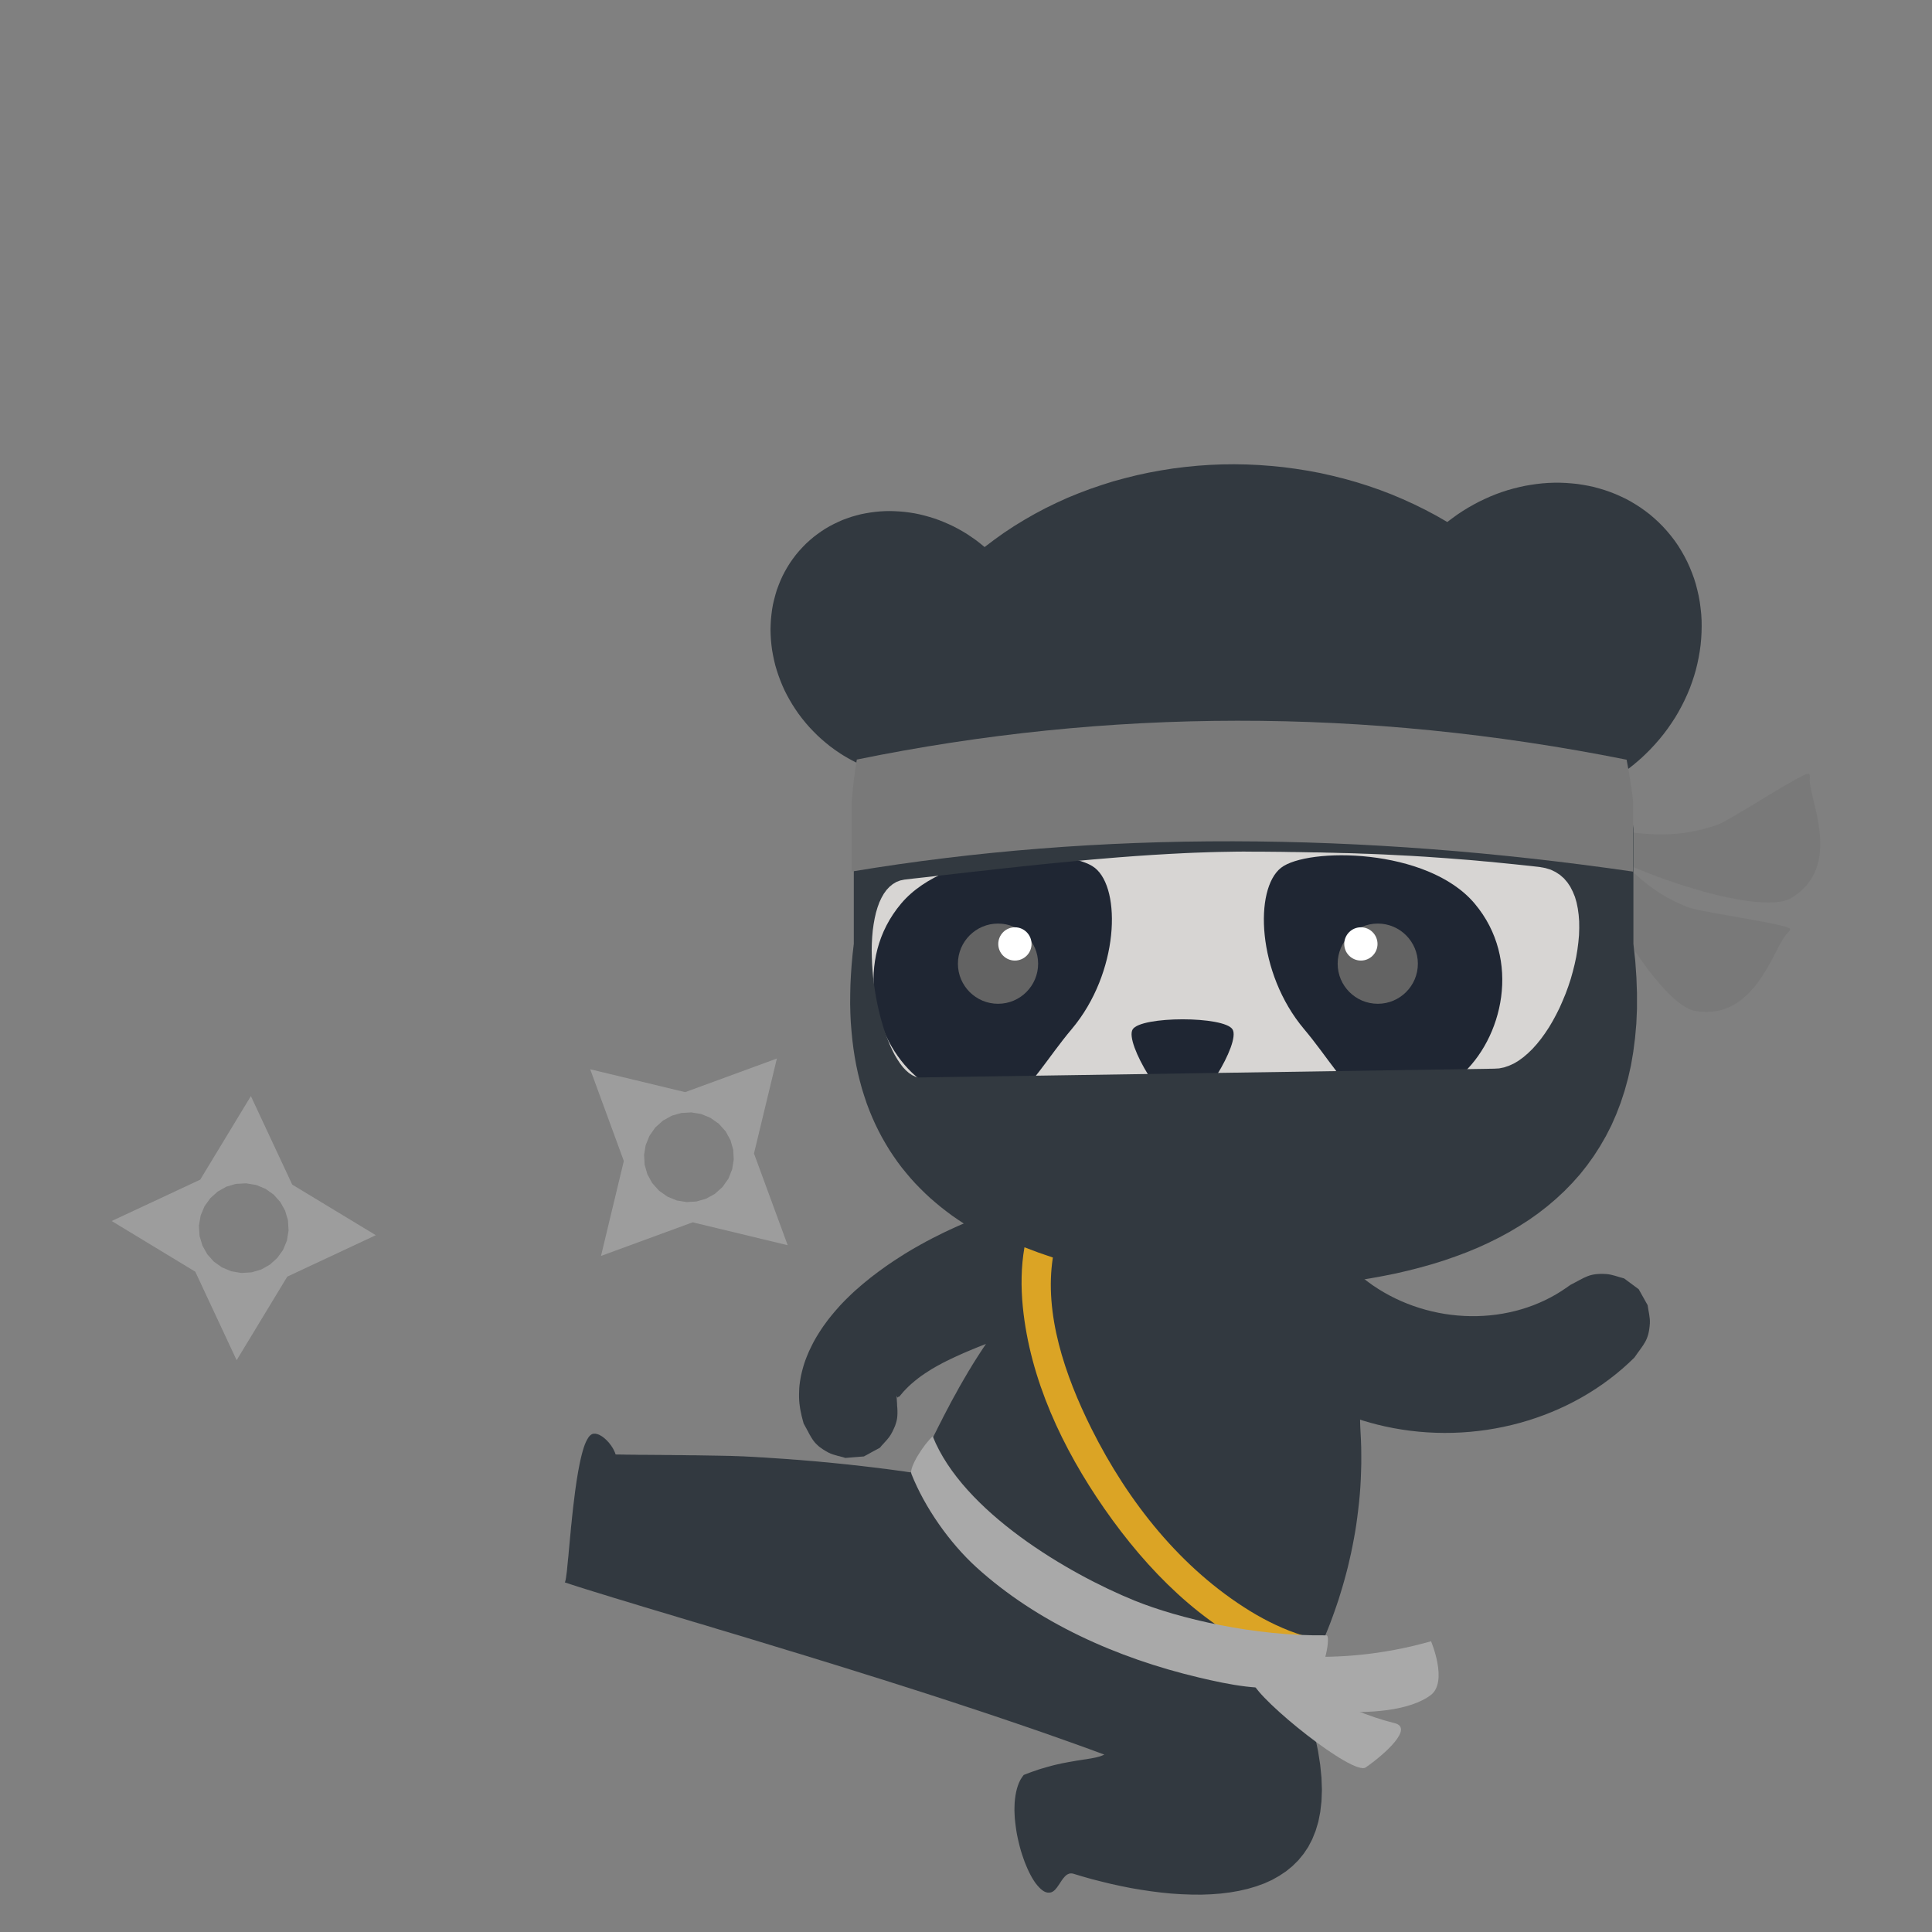 <?xml version="1.0" encoding="UTF-8" standalone="no"?>
<!DOCTYPE svg PUBLIC "-//W3C//DTD SVG 1.1//EN" "http://www.w3.org/Graphics/SVG/1.1/DTD/svg11.dtd">
<svg version="1.1" xmlns="http://www.w3.org/2000/svg" xmlns:xlink="http://www.w3.org/1999/xlink" preserveAspectRatio="xMidYMid meet" viewBox="0 0 270 270" width="270" height="270"><rect x="0" y="0" width="270" height="270" fill="#808080" stroke="none"/><defs><path d="M220.5 115.13C227.32 116.2 233 117.77 240.03 115.25C241.88 114.59 251.96 107.93 252.77 108.12C252.98 108.16 252.93 108.76 252.92 108.91C252.74 111.57 257.69 121.02 250.37 125.48C244.81 128.87 216.84 118.13 216.66 113.2" id="aKhNA4SJI"></path><path d="M220.5 115.13C227.32 116.2 233 117.77 240.03 115.25C241.88 114.59 251.96 107.93 252.77 108.12C252.98 108.16 252.93 108.76 252.92 108.91C252.74 111.57 257.69 121.02 250.37 125.48C244.81 128.87 216.84 118.13 216.66 113.2" id="b7hBgl04Q9"></path><path d="M221.24 113.83C225.66 119.12 228.9 124.04 235.85 126.77C237.68 127.49 249.65 129.11 250.14 129.79C250.27 129.96 249.83 130.38 249.73 130.48C247.85 132.37 245.35 142.75 236.9 141.28C230.49 140.17 216.5 113.67 219.61 109.84" id="b2ouLJrZvS"></path><path d="M221.24 113.83C225.66 119.12 228.9 124.04 235.85 126.77C237.68 127.49 249.65 129.11 250.14 129.79C250.27 129.96 249.83 130.38 249.73 130.48C247.85 132.37 245.35 142.75 236.9 141.28C230.49 140.17 216.5 113.67 219.61 109.84" id="c1Nc053nH6"></path><path d="M133.41 157.42C120.57 154.36 116.89 112.03 123.83 111.26C154.5 107.86 187.31 107.6 219.74 111.26C231.28 112.57 226.26 153.41 216.82 154.24C216.82 154.24 190.78 173.26 173.9 172.72C154.38 172.09 133.41 157.42 133.41 157.42" id="hcGtGnWn4"></path><path d="M133.41 157.42C120.57 154.36 116.89 112.03 123.83 111.26C154.5 107.86 187.31 107.6 219.74 111.26C231.28 112.57 226.26 153.41 216.82 154.24C216.82 154.24 190.78 173.26 173.9 172.72C154.38 172.09 133.41 157.42 133.41 157.42" id="b5bXvy6Op"></path><path d="M179.02 121.28C175.27 124.23 175.63 135.96 182.24 143.81C188.86 151.65 191.78 161 204.02 150.41C210.04 145.2 212.69 134.11 206.08 126.27C199.46 118.42 182.67 118.41 179.02 121.28" id="b2Q8J9VCGp"></path><path d="M179.02 121.28C175.27 124.23 175.63 135.96 182.24 143.81C188.86 151.65 191.78 161 204.02 150.41C210.04 145.2 212.69 134.11 206.08 126.27C199.46 118.42 182.67 118.41 179.02 121.28" id="a1eEGVIjQ1"></path><path d="M153 121.28C156.75 124.23 156.39 135.96 149.78 143.81C143.16 151.65 140.25 161 128 150.41C121.99 145.2 119.33 134.11 125.94 126.27C132.56 118.42 149.35 118.41 153 121.28" id="agL7bQ80r"></path><path d="M153 121.28C156.75 124.23 156.39 135.96 149.78 143.81C143.16 151.65 140.25 161 128 150.41C121.99 145.2 119.33 134.11 125.94 126.27C132.56 118.42 149.35 118.41 153 121.28" id="bFENEaoR9"></path><path d="M165.27 155.15C167.6 155.15 173.42 145.75 172.25 143.86C171.09 141.98 159.45 141.98 158.29 143.86C157.13 145.75 162.94 155.15 165.27 155.15" id="dHe9O1oB9"></path><path d="M165.27 155.15C167.6 155.15 173.42 145.75 172.25 143.86C171.09 141.98 159.45 141.98 158.29 143.86C157.13 145.75 162.94 155.15 165.27 155.15" id="d1YVhJFGm4"></path><path d="M192.55 129.07C189.45 129.07 186.94 131.59 186.94 134.68C186.94 137.77 189.45 140.28 192.55 140.28C195.64 140.28 198.15 137.77 198.15 134.68C198.15 131.59 195.64 129.07 192.55 129.07" id="b2jOBamUWK"></path><path d="M192.55 129.07C189.45 129.07 186.94 131.59 186.94 134.68C186.94 137.77 189.45 140.28 192.55 140.28C195.64 140.28 198.15 137.77 198.15 134.68C198.15 131.59 195.64 129.07 192.55 129.07" id="b3O5Kefn1t"></path><path d="M139.48 129.07C142.57 129.07 145.08 131.59 145.08 134.68C145.08 137.77 142.57 140.28 139.48 140.28C136.38 140.28 133.87 137.77 133.87 134.68C133.87 131.59 136.38 129.07 139.48 129.07" id="ehSgyFobH"></path><path d="M139.48 129.07C142.57 129.07 145.08 131.59 145.08 134.68C145.08 137.77 142.57 140.28 139.48 140.28C136.38 140.28 133.87 137.77 133.87 134.68C133.87 131.59 136.38 129.07 139.48 129.07" id="a3QnGqESY3"></path><path d="M190.19 129.59C188.9 129.59 187.86 130.64 187.86 131.92C187.86 133.2 188.9 134.24 190.19 134.24C191.47 134.24 192.51 133.2 192.51 131.92C192.51 130.64 191.47 129.59 190.19 129.59" id="b2C6XaIaPv"></path><path d="M190.19 129.59C188.9 129.59 187.86 130.64 187.86 131.92C187.86 133.2 188.9 134.24 190.19 134.24C191.47 134.24 192.51 133.2 192.51 131.92C192.51 130.64 191.47 129.59 190.19 129.59" id="c1bqJ0m62p"></path><path d="M141.83 129.59C143.12 129.59 144.16 130.64 144.16 131.92C144.16 133.2 143.12 134.24 141.83 134.24C140.55 134.24 139.51 133.2 139.51 131.92C139.51 130.64 140.55 129.59 141.83 129.59" id="b55iTOkVf"></path><path d="M141.83 129.59C143.12 129.59 144.16 130.64 144.16 131.92C144.16 133.2 143.12 134.24 141.83 134.24C140.55 134.24 139.51 133.2 139.51 131.92C139.51 130.64 140.55 129.59 141.83 129.59" id="a21SPvXjeM"></path><path d="M175.95 64.99L177.67 65.12L179.39 65.29L181.1 65.52L182.81 65.79L184.51 66.11L186.2 66.49L187.88 66.91L189.55 67.38L191.2 67.9L192.84 68.47L194.46 69.09L196.07 69.77L197.65 70.49L199.21 71.26L200.75 72.08L202.26 72.95L202.98 72.41L203.7 71.89L204.44 71.4L205.19 70.94L205.95 70.51L206.72 70.1L207.5 69.73L208.28 69.38L209.07 69.06L209.87 68.77L210.67 68.51L211.48 68.28L212.29 68.08L213.11 67.9L213.92 67.76L214.74 67.64L215.55 67.55L216.37 67.49L217.18 67.46L217.99 67.46L218.8 67.49L219.6 67.55L220.4 67.63L221.19 67.75L221.97 67.89L222.75 68.06L223.52 68.27L224.28 68.5L225.03 68.76L225.77 69.05L226.49 69.37L227.21 69.71L227.91 70.09L228.59 70.5L229.26 70.93L229.92 71.4L230.56 71.89L231.18 72.42L231.78 72.97L232.36 73.55L232.95 74.2L233.51 74.87L234.04 75.56L234.53 76.27L234.98 77L235.4 77.74L235.79 78.5L236.14 79.27L236.46 80.06L236.75 80.85L237 81.66L237.21 82.48L237.4 83.31L237.55 84.15L237.66 84.99L237.75 85.85L237.8 86.7L237.81 87.56L237.79 88.43L237.74 89.29L237.66 90.16L237.54 91.02L237.39 91.89L237.21 92.75L237 93.61L236.75 94.47L236.47 95.32L236.16 96.17L235.81 97.01L235.43 97.84L235.02 98.66L234.58 99.47L234.11 100.27L233.6 101.05L233.06 101.83L232.49 102.59L231.89 103.33L231.25 104.06L230.59 104.77L229.89 105.46L229.82 105.53L229.75 105.59L229.68 105.66L229.61 105.72L229.54 105.79L229.47 105.86L229.4 105.92L229.33 105.99L229.25 106.05L229.18 106.11L229.11 106.18L229.04 106.24L228.97 106.3L228.89 106.37L228.82 106.43L228.68 106.55L228.6 106.61L228.53 106.67L228.46 106.74L228.38 106.8L228.24 106.92L228.16 106.98L228.09 107.03L228.02 107.09L227.94 107.15L227.87 107.21L227.79 107.27L227.72 107.33L227.64 107.38L227.57 107.44L227.49 107.5L227.42 107.55L227.34 107.61L227.27 107.67L227.19 107.72L227.12 107.78L227.04 107.83L226.96 107.89L227.01 108.08L227.05 108.27L227.13 108.65L227.17 108.84L227.21 109.03L227.25 109.23L227.29 109.42L227.33 109.61L227.37 109.81L227.41 110L227.44 110.2L227.48 110.39L227.52 110.59L227.55 110.79L227.59 110.98L227.62 111.18L227.66 111.38L227.69 111.58L227.72 111.78L227.75 111.97L227.79 112.17L227.85 112.57L227.88 112.78L228 113.58L228.02 113.79L228.05 113.99L228.08 114.19L228.1 114.4L228.13 114.6L228.15 114.81L228.18 115.01L228.2 115.22L228.22 115.42L228.25 115.63L228.27 115.84L228.27 131.9L228.53 134.28L228.69 136.58L228.77 138.81L228.77 140.97L228.68 143.05L228.5 145.07L228.25 147.01L227.93 148.89L227.52 150.7L227.04 152.44L226.49 154.12L225.87 155.73L225.19 157.28L224.43 158.77L223.61 160.19L222.73 161.56L221.79 162.87L220.8 164.12L219.74 165.31L218.63 166.45L217.47 167.53L216.26 168.56L215 169.54L213.69 170.47L212.33 171.34L210.94 172.17L209.5 172.95L208.03 173.68L206.52 174.37L204.97 175.01L203.39 175.6L201.78 176.16L200.14 176.67L198.47 177.14L196.78 177.57L195.06 177.97L193.32 178.32L191.56 178.64L189.79 178.93L188 179.18L188.27 179.79L188.53 180.38L188.77 180.97L188.98 181.54L189.18 182.1L189.36 182.65L189.52 183.19L189.66 183.73L189.78 184.25L189.89 184.77L189.99 185.28L190.07 185.78L190.14 186.28L190.2 186.77L190.28 187.75L190.31 188.23L190.32 188.71L190.33 189.19L190.33 190.14L190.32 190.62L190.3 191.1L190.28 191.58L190.26 192.06L190.24 192.55L190.21 193.04L190.19 193.53L190.16 194.03L190.14 194.53L190.12 195.04L190.1 195.56L190.08 196.09L190.07 196.62L190.06 197.16L190.06 197.71L190.08 198.85L190.1 199.43L190.13 200.03L190.19 201.17L190.23 202.31L190.24 203.43L190.24 204.55L190.21 205.65L190.17 206.74L190.11 207.83L190.03 208.9L189.93 209.96L189.81 211.01L189.68 212.05L189.54 213.08L189.38 214.09L189.2 215.09L189.01 216.08L188.81 217.06L188.59 218.02L188.37 218.97L188.13 219.9L187.88 220.82L187.62 221.73L187.35 222.62L187.08 223.5L186.79 224.36L186.5 225.2L186.2 226.03L185.9 226.84L185.59 227.63L185.27 228.41L184.95 229.17L184.63 229.92L184.3 230.64L183.97 231.35L183.64 232.04L183.3 232.7L182.97 233.35L182.64 233.99L182.3 234.6L181.97 235.19L181.64 235.76L182.49 238.19L183.2 240.49L183.77 242.66L184.2 244.71L184.5 246.64L184.68 248.45L184.74 250.15L184.68 251.73L184.51 253.21L184.24 254.59L183.86 255.86L183.39 257.03L182.83 258.11L182.17 259.09L181.44 259.98L180.62 260.79L179.74 261.51L178.78 262.15L177.77 262.72L176.69 263.21L175.56 263.62L174.37 263.97L173.15 264.25L171.88 264.47L170.58 264.63L169.25 264.73L167.89 264.78L166.51 264.77L165.11 264.72L163.71 264.63L162.29 264.49L160.87 264.31L159.46 264.1L158.05 263.86L156.65 263.58L155.27 263.28L153.92 262.95L152.58 262.61L151.28 262.24L150.01 261.86L149.9 261.83L149.8 261.82L149.69 261.81L149.6 261.82L149.5 261.83L149.41 261.85L149.32 261.89L149.14 261.97L149.06 262.03L148.98 262.09L148.9 262.16L148.82 262.24L148.75 262.32L148.68 262.4L148.6 262.49L148.53 262.58L148.46 262.68L148.39 262.77L148.33 262.87L148.26 262.97L148.19 263.08L148.12 263.18L148.06 263.28L147.92 263.48L147.85 263.58L147.78 263.68L147.72 263.77L147.64 263.86L147.57 263.95L147.5 264.03L147.43 264.11L147.27 264.25L147.19 264.31L147.11 264.36L147.02 264.4L146.94 264.44L146.85 264.47L146.62 264.5L146.38 264.49L146.14 264.43L145.9 264.32L145.66 264.16L145.43 263.97L145.19 263.73L144.95 263.46L144.71 263.16L144.48 262.82L144.25 262.45L144.03 262.05L143.81 261.62L143.6 261.17L143.4 260.7L143.2 260.21L143.02 259.7L142.84 259.18L142.67 258.64L142.52 258.09L142.38 257.53L142.25 256.97L142.13 256.4L142.03 255.82L141.95 255.25L141.88 254.68L141.82 254.11L141.79 253.55L141.77 252.99L141.78 252.45L141.8 251.92L141.85 251.4L141.92 250.9L142.01 250.42L142.12 249.96L142.26 249.52L142.42 249.11L142.61 248.72L142.83 248.37L143.07 248.05L143.51 247.88L143.93 247.72L144.35 247.57L144.76 247.43L145.16 247.29L145.55 247.17L145.94 247.06L146.31 246.95L146.68 246.85L147.04 246.75L147.39 246.66L147.74 246.58L148.08 246.51L148.41 246.43L148.73 246.37L149.35 246.25L149.65 246.2L149.94 246.15L150.22 246.1L150.5 246.05L150.76 246.01L151.02 245.97L151.28 245.93L151.52 245.89L151.76 245.86L151.99 245.82L152.22 245.78L152.43 245.75L152.64 245.71L153.04 245.63L153.22 245.59L153.4 245.54L153.58 245.5L153.74 245.45L153.9 245.39L154.05 245.33L154.2 245.27L154.33 245.21L152.22 244.43L150.08 243.66L147.91 242.89L145.73 242.12L143.52 241.36L141.3 240.6L139.08 239.85L136.84 239.1L134.59 238.36L132.35 237.62L130.1 236.89L127.86 236.17L123.4 234.75L121.19 234.06L118.99 233.37L116.81 232.69L114.66 232.03L112.53 231.37L110.42 230.73L108.35 230.1L106.32 229.48L104.31 228.87L102.35 228.28L100.44 227.71L98.57 227.14L96.74 226.6L94.98 226.07L93.26 225.55L91.61 225.06L90.01 224.58L88.48 224.11L87.02 223.67L85.63 223.25L84.31 222.84L83.07 222.46L81.91 222.1L80.83 221.76L79.84 221.44L78.93 221.14L78.97 221.07L79.01 220.93L79.06 220.74L79.1 220.49L79.14 220.18L79.19 219.82L79.24 219.42L79.28 218.97L79.33 218.48L79.38 217.95L79.44 217.39L79.49 216.79L79.55 216.17L79.61 215.52L79.67 214.85L79.74 214.16L79.8 213.46L79.88 212.75L79.95 212.02L80.11 210.56L80.2 209.83L80.29 209.1L80.38 208.38L80.48 207.67L80.58 206.98L80.69 206.3L80.8 205.64L80.92 205.01L81.04 204.4L81.17 203.82L81.3 203.28L81.44 202.77L81.58 202.3L81.73 201.88L81.89 201.5L82.06 201.17L82.23 200.89L82.4 200.67L82.59 200.51L82.67 200.46L82.75 200.42L82.83 200.39L82.92 200.37L83.01 200.36L83.2 200.36L83.3 200.38L83.4 200.4L83.5 200.43L83.6 200.46L83.7 200.5L83.81 200.55L83.91 200.61L84.01 200.67L84.12 200.73L84.22 200.8L84.32 200.88L84.43 200.96L84.53 201.05L84.63 201.14L84.73 201.23L84.83 201.33L84.92 201.43L85.02 201.53L85.11 201.64L85.2 201.75L85.28 201.86L85.37 201.97L85.45 202.09L85.52 202.2L85.6 202.32L85.67 202.44L85.73 202.55L85.85 202.79L85.9 202.91L85.95 203.02L85.99 203.14L86.03 203.25L86.05 203.26L86.13 203.26L86.26 203.27L86.64 203.27L86.9 203.28L87.19 203.28L87.52 203.29L87.89 203.29L88.28 203.3L88.71 203.3L89.17 203.31L90.15 203.31L90.68 203.32L91.22 203.32L91.78 203.33L92.36 203.33L92.95 203.34L93.55 203.34L94.15 203.35L94.77 203.36L95.38 203.36L96 203.37L96.62 203.38L97.23 203.38L97.84 203.39L98.44 203.4L99.03 203.41L99.61 203.42L100.17 203.43L100.72 203.44L101.25 203.45L101.76 203.46L102.24 203.47L102.7 203.49L103.14 203.5L103.54 203.52L103.91 203.53L104.25 203.55L104.84 203.58L105.44 203.61L106.04 203.65L106.63 203.68L107.83 203.76L108.42 203.8L109.62 203.88L110.21 203.92L110.81 203.97L111.4 204.01L112 204.06L112.6 204.11L113.19 204.16L113.79 204.21L114.38 204.26L114.98 204.32L115.57 204.37L116.17 204.43L116.76 204.49L117.36 204.55L117.95 204.61L118.55 204.67L119.14 204.74L119.74 204.8L120.33 204.87L120.92 204.94L121.52 205.01L122.11 205.08L122.7 205.15L123.3 205.23L123.89 205.3L124.48 205.38L125.07 205.46L125.67 205.54L126.26 205.62L126.85 205.71L127.44 205.79L128.03 205.88L128.24 205.43L128.44 204.98L128.65 204.53L128.87 204.07L129.08 203.62L129.3 203.16L129.52 202.7L129.74 202.23L129.96 201.77L130.19 201.3L130.41 200.84L130.64 200.37L130.88 199.9L131.11 199.43L131.35 198.96L131.59 198.5L131.82 198.03L132.07 197.56L132.31 197.09L132.56 196.63L132.8 196.16L133.3 195.24L133.56 194.78L133.81 194.32L134.06 193.86L134.32 193.41L134.58 192.96L134.84 192.51L135.1 192.07L135.36 191.62L135.63 191.19L135.89 190.75L136.43 189.89L136.97 189.05L137.24 188.64L137.51 188.23L137.79 187.82L137.72 187.85L137.65 187.87L137.59 187.9L137.52 187.92L137.45 187.95L137.39 187.98L137.32 188L137.26 188.03L137.19 188.05L137.12 188.08L137.06 188.1L136.99 188.13L136.93 188.16L136.86 188.18L136.8 188.21L136.73 188.23L136.67 188.26L136.6 188.29L136.53 188.31L136.47 188.34L136.4 188.37L136.34 188.39L136.28 188.42L136.21 188.45L136.15 188.47L136.08 188.5L136.02 188.53L135.95 188.55L135.89 188.58L135.82 188.61L135.76 188.63L135.7 188.66L135.63 188.69L135.57 188.71L135.5 188.74L135.44 188.77L135.38 188.79L135.31 188.82L135.25 188.85L135.19 188.87L134.92 188.99L134.65 189.1L134.39 189.22L134.12 189.34L133.86 189.46L133.59 189.58L133.33 189.7L133.06 189.83L132.8 189.95L132.54 190.08L132.27 190.21L131.75 190.47L131.5 190.61L131.24 190.75L130.98 190.89L130.73 191.03L130.48 191.18L130.23 191.32L129.98 191.48L129.74 191.63L129.5 191.79L129.26 191.94L129.02 192.11L128.78 192.27L128.55 192.44L128.32 192.61L128.1 192.79L127.88 192.96L127.66 193.15L127.44 193.33L127.02 193.71L126.62 194.11L126.43 194.31L126.23 194.52L126.05 194.74L125.87 194.95L125.69 195.17L125.68 195.17L125.67 195.18L125.63 195.18L125.62 195.19L125.6 195.19L125.59 195.2L125.57 195.2L125.56 195.21L125.55 195.21L125.54 195.22L125.53 195.23L125.52 195.23L125.51 195.24L125.5 195.24L125.5 195.25L125.48 195.27L125.47 195.28L125.47 195.29L125.46 195.3L125.46 195.31L125.45 195.32L125.45 195.34L125.29 195.06L125.31 195.14L125.31 195.31L125.32 195.48L125.33 195.64L125.34 195.79L125.36 196.09L125.37 196.23L125.37 196.37L125.39 196.63L125.4 196.76L125.41 196.88L125.41 197.01L125.42 197.13L125.42 197.59L125.41 197.7L125.41 197.81L125.4 197.92L125.39 198.03L125.38 198.14L125.36 198.26L125.32 198.48L125.29 198.6L125.26 198.71L125.23 198.83L125.19 198.95L125.15 199.07L125.11 199.2L125.06 199.33L125 199.46L124.94 199.6L124.88 199.73L124.74 200.03L124.66 200.18L124.58 200.33L124.54 200.39L124.51 200.45L124.45 200.55L124.41 200.61L124.38 200.66L124.34 200.71L124.3 200.77L124.27 200.82L124.19 200.92L124.15 200.97L124.11 201.02L124.07 201.07L124.03 201.12L123.95 201.22L123.9 201.27L123.86 201.31L123.82 201.36L123.78 201.41L123.73 201.46L123.69 201.51L123.65 201.55L123.6 201.6L123.52 201.7L123.47 201.75L123.43 201.79L123.39 201.84L123.34 201.89L123.3 201.94L123.21 202.03L123.09 202.18L123.05 202.23L123 202.28L122.96 202.33L122.74 202.45L122.68 202.48L122.57 202.54L122.46 202.6L122.29 202.69L122.07 202.81L122.01 202.84L121.68 203.02L121.45 203.15L121.29 203.24L121.23 203.27L121.01 203.39L120.89 203.45L120.84 203.48L120.73 203.54L120.72 203.54L118.13 203.75L117.95 203.69L117.89 203.67L117.82 203.65L117.76 203.63L117.7 203.62L117.64 203.6L117.57 203.58L117.51 203.57L117.45 203.55L117.39 203.53L117.26 203.5L117.2 203.49L117.14 203.47L117.07 203.45L117.01 203.44L116.95 203.42L116.89 203.4L116.82 203.38L116.76 203.37L116.7 203.35L116.58 203.31L116.51 203.29L116.45 203.27L116.39 203.25L116.21 203.19L116.15 203.16L116.09 203.14L116.03 203.12L115.97 203.09L115.92 203.06L115.86 203.04L115.74 202.98L115.69 202.95L115.53 202.86L115.38 202.78L115.24 202.69L115.11 202.61L114.98 202.53L114.86 202.44L114.74 202.36L114.52 202.2L114.42 202.12L114.33 202.04L114.24 201.95L114.15 201.87L113.99 201.71L113.91 201.62L113.84 201.54L113.63 201.27L113.51 201.09L113.45 200.99L113.39 200.9L113.27 200.7L113.21 200.59L113.15 200.49L113.09 200.38L113.03 200.27L112.91 200.03L112.77 199.79L112.71 199.66L112.63 199.53L112.56 199.39L112.48 199.25L112.4 199.1L112.32 198.96L112.31 198.93L112.3 198.91L112.3 198.88L112.29 198.85L112.28 198.81L112.26 198.77L112.25 198.72L112.24 198.67L112.22 198.61L112.2 198.55L112.19 198.49L112.17 198.42L112.15 198.34L112.13 198.27L112.11 198.19L112.09 198.1L112.07 198.02L112.04 197.93L112.02 197.83L112 197.74L111.96 197.54L111.94 197.44L111.91 197.33L111.89 197.22L111.87 197.12L111.85 197.01L111.83 196.9L111.81 196.78L111.8 196.67L111.78 196.56L111.76 196.44L111.75 196.32L111.73 196.21L111.72 196.09L111.71 195.98L111.7 195.86L111.69 195.75L111.67 195.3L111.67 194.86L111.68 194.41L111.7 193.97L111.74 193.53L111.8 193.09L111.87 192.65L111.95 192.22L112.05 191.79L112.16 191.36L112.28 190.93L112.41 190.51L112.56 190.08L112.72 189.66L112.89 189.25L113.06 188.84L113.46 188.02L113.66 187.62L113.88 187.22L114.11 186.82L114.35 186.43L114.59 186.05L114.84 185.67L115.1 185.29L115.64 184.55L115.92 184.19L116.21 183.83L116.5 183.48L116.8 183.13L117.4 182.45L117.71 182.12L118.02 181.8L118.34 181.48L118.66 181.17L118.98 180.86L119.3 180.56L119.62 180.27L119.96 179.98L120.29 179.69L120.63 179.4L120.97 179.12L121.32 178.84L121.66 178.56L122.01 178.29L122.37 178.02L122.72 177.75L123.44 177.23L123.8 176.97L124.16 176.72L124.53 176.47L124.9 176.22L125.64 175.74L126.02 175.5L126.39 175.26L127.15 174.8L127.54 174.57L127.92 174.35L128.7 173.91L129.09 173.7L129.48 173.48L129.87 173.28L130.26 173.07L131.46 172.47L131.86 172.27L132.66 171.89L133.06 171.71L133.47 171.52L133.87 171.34L134.28 171.16L134.69 170.99L133.86 170.44L133.05 169.88L132.26 169.29L131.49 168.69L130.74 168.07L130 167.43L129.28 166.76L128.59 166.08L127.91 165.38L127.25 164.65L126.62 163.9L126 163.14L125.41 162.35L124.84 161.53L124.29 160.7L123.77 159.84L123.27 158.97L122.79 158.06L122.34 157.14L121.91 156.19L121.51 155.22L121.13 154.22L120.79 153.2L120.46 152.15L120.17 151.08L119.9 149.99L119.66 148.87L119.45 147.72L119.27 146.55L119.12 145.35L119 144.13L118.9 142.88L118.84 141.6L118.81 140.3L118.82 138.97L118.85 137.61L118.92 136.23L119.02 134.81L119.15 133.37L119.32 131.9L119.32 115.6L119.33 115.36L119.33 115.13L119.34 114.89L119.34 114.66L119.35 114.42L119.36 114.19L119.37 113.95L119.37 113.72L119.38 113.49L119.4 113.26L119.41 113.02L119.42 112.79L119.43 112.56L119.45 112.33L119.46 112.1L119.48 111.87L119.5 111.65L119.51 111.42L119.55 110.96L119.57 110.74L119.59 110.51L119.62 110.29L119.64 110.06L119.66 109.84L119.69 109.62L119.71 109.39L119.74 109.17L119.76 108.95L119.97 107.41L120.01 107.19L120.04 106.98L120.08 106.76L119.92 106.69L119.76 106.61L119.61 106.54L119.45 106.46L119.3 106.38L119.14 106.3L118.99 106.22L118.84 106.14L118.68 106.05L118.53 105.97L118.38 105.88L118.23 105.79L118.07 105.7L117.77 105.52L117.62 105.42L117.47 105.33L117.33 105.23L117.18 105.13L117.03 105.03L116.88 104.93L116.74 104.83L116.59 104.73L116.45 104.62L116.3 104.51L116.16 104.41L116.01 104.3L115.87 104.19L115.73 104.07L115.45 103.85L115.17 103.61L115.03 103.49L114.75 103.25L114.62 103.13L114.48 103L114.35 102.88L114.21 102.75L113.64 102.18L113.09 101.6L112.57 101L112.07 100.38L111.6 99.76L111.16 99.12L110.74 98.47L110.35 97.81L109.98 97.14L109.64 96.47L109.33 95.78L109.05 95.09L108.79 94.39L108.56 93.69L108.35 92.99L108.18 92.28L108.03 91.56L107.9 90.85L107.81 90.14L107.74 89.42L107.7 88.71L107.68 88L107.7 87.29L107.74 86.58L107.81 85.88L107.9 85.18L108.02 84.49L108.18 83.81L108.36 83.13L108.56 82.46L108.8 81.81L109.06 81.16L109.35 80.52L109.67 79.9L110.02 79.28L110.39 78.69L110.8 78.1L111.23 77.53L111.69 76.98L112.18 76.45L112.67 75.95L113.18 75.49L113.71 75.04L114.25 74.63L114.8 74.24L115.37 73.87L115.96 73.53L116.55 73.22L117.16 72.93L117.77 72.66L118.4 72.43L119.04 72.21L119.68 72.03L120.34 71.86L121 71.73L121.66 71.62L122.34 71.53L123.01 71.47L123.69 71.43L124.38 71.42L125.07 71.44L125.76 71.48L126.44 71.54L127.14 71.63L127.82 71.74L128.51 71.88L129.2 72.05L129.88 72.24L130.56 72.45L131.24 72.69L131.91 72.96L132.58 73.25L133.24 73.56L133.89 73.9L134.53 74.26L135.17 74.65L135.79 75.07L136.41 75.5L137.01 75.97L137.6 76.45L138.95 75.43L140.32 74.45L141.73 73.52L143.17 72.64L144.64 71.8L146.13 71.01L147.65 70.27L149.19 69.57L150.76 68.93L152.35 68.33L153.96 67.78L155.58 67.27L157.23 66.82L158.88 66.41L160.55 66.05L162.24 65.74L163.93 65.47L165.63 65.26L167.34 65.09L169.06 64.97L170.78 64.9L172.5 64.88L174.22 64.91L175.95 64.99ZM171.52 119.04L170.37 119.06L169.21 119.09L166.89 119.17L165.72 119.22L164.55 119.28L163.37 119.34L162.19 119.41L161.01 119.48L159.82 119.56L158.63 119.64L157.44 119.73L156.24 119.82L155.05 119.92L153.85 120.02L152.65 120.12L151.45 120.23L150.24 120.34L149.04 120.46L147.84 120.57L146.63 120.69L145.43 120.81L144.23 120.94L143.02 121.06L140.62 121.32L139.42 121.45L138.22 121.59L137.02 121.72L135.83 121.85L134.64 121.99L133.45 122.12L132.26 122.26L131.08 122.39L129.9 122.53L128.72 122.66L127.55 122.79L126.38 122.93L125.8 123.05L125.26 123.26L124.76 123.56L124.31 123.93L123.89 124.38L123.52 124.89L123.19 125.47L122.89 126.11L122.64 126.8L122.42 127.54L122.24 128.33L122.09 129.16L121.97 130.03L121.89 130.93L121.84 131.86L121.82 132.81L121.84 133.78L121.88 134.76L121.95 135.75L122.04 136.75L122.17 137.74L122.32 138.73L122.49 139.72L122.69 140.68L122.91 141.63L123.16 142.56L123.42 143.46L123.7 144.33L124.01 145.16L124.33 145.95L124.67 146.7L125.02 147.39L125.4 148.03L125.78 148.61L126.18 149.13L126.59 149.57L127.02 149.95L127.45 150.24L127.9 150.46L128.35 150.58L208.8 149.35L209.5 149.31L210.2 149.17L210.88 148.94L211.56 148.63L212.23 148.23L212.89 147.75L213.53 147.2L214.16 146.59L214.77 145.91L215.36 145.18L215.93 144.39L216.48 143.56L217 142.68L217.49 141.77L217.96 140.83L218.39 139.85L218.8 138.86L219.17 137.85L219.51 136.82L219.8 135.79L220.06 134.75L220.28 133.72L220.45 132.69L220.58 131.68L220.67 130.68L220.7 129.71L220.69 128.76L220.62 127.85L220.5 126.97L220.33 126.13L220.1 125.34L219.8 124.61L219.45 123.92L219.04 123.31L218.56 122.75L218.01 122.27L217.4 121.87L216.72 121.54L215.96 121.31L215.13 121.16L213.98 121.03L212.84 120.91L211.71 120.79L210.61 120.68L209.51 120.57L208.44 120.46L207.37 120.37L206.32 120.27L205.28 120.18L204.24 120.1L203.22 120.02L202.21 119.94L201.2 119.87L200.2 119.8L199.21 119.73L198.22 119.67L197.24 119.61L196.26 119.56L195.28 119.51L194.31 119.46L193.33 119.41L192.36 119.37L191.38 119.33L190.41 119.3L189.43 119.26L188.44 119.23L187.45 119.21L186.46 119.18L185.46 119.16L184.45 119.13L183.44 119.12L181.38 119.08L180.33 119.07L179.28 119.05L178.21 119.04L177.13 119.03L176.03 119.02L174.92 119.02L173.8 119.01L172.66 119.02L171.52 119.04Z" id="b5Sza3DEmR"></path><path d="M175.95 64.99L177.67 65.12L179.39 65.29L181.1 65.52L182.81 65.79L184.51 66.11L186.2 66.49L187.88 66.91L189.55 67.38L191.2 67.9L192.84 68.47L194.46 69.09L196.07 69.77L197.65 70.49L199.21 71.26L200.75 72.08L202.26 72.95L202.98 72.41L203.7 71.89L204.44 71.4L205.19 70.94L205.95 70.51L206.72 70.1L207.5 69.73L208.28 69.38L209.07 69.06L209.87 68.77L210.67 68.51L211.48 68.28L212.29 68.08L213.11 67.9L213.92 67.76L214.74 67.64L215.55 67.55L216.37 67.49L217.18 67.46L217.99 67.46L218.8 67.49L219.6 67.55L220.4 67.63L221.19 67.75L221.97 67.89L222.75 68.06L223.52 68.27L224.28 68.5L225.03 68.76L225.77 69.05L226.49 69.37L227.21 69.71L227.91 70.09L228.59 70.5L229.26 70.93L229.92 71.4L230.56 71.89L231.18 72.42L231.78 72.97L232.36 73.55L232.95 74.2L233.51 74.87L234.04 75.56L234.53 76.27L234.98 77L235.4 77.74L235.79 78.5L236.14 79.27L236.46 80.06L236.75 80.85L237 81.66L237.21 82.48L237.4 83.31L237.55 84.15L237.66 84.99L237.75 85.85L237.8 86.7L237.81 87.56L237.79 88.43L237.74 89.29L237.66 90.16L237.54 91.02L237.39 91.89L237.21 92.75L237 93.61L236.75 94.47L236.47 95.32L236.16 96.17L235.81 97.01L235.43 97.84L235.02 98.66L234.58 99.47L234.11 100.27L233.6 101.05L233.06 101.83L232.49 102.59L231.89 103.33L231.25 104.06L230.59 104.77L229.89 105.46L229.82 105.53L229.75 105.59L229.68 105.66L229.61 105.72L229.54 105.79L229.47 105.86L229.4 105.92L229.33 105.99L229.25 106.05L229.18 106.11L229.11 106.18L229.04 106.24L228.97 106.3L228.89 106.37L228.82 106.43L228.68 106.55L228.6 106.61L228.53 106.67L228.46 106.74L228.38 106.8L228.24 106.92L228.16 106.98L228.09 107.03L228.02 107.09L227.94 107.15L227.87 107.21L227.79 107.27L227.72 107.33L227.64 107.38L227.57 107.44L227.49 107.5L227.42 107.55L227.34 107.61L227.27 107.67L227.19 107.72L227.12 107.78L227.04 107.83L226.96 107.89L227.01 108.08L227.05 108.27L227.13 108.65L227.17 108.84L227.21 109.03L227.25 109.23L227.29 109.42L227.33 109.61L227.37 109.81L227.41 110L227.44 110.2L227.48 110.39L227.52 110.59L227.55 110.79L227.59 110.98L227.62 111.18L227.66 111.38L227.69 111.58L227.72 111.78L227.75 111.97L227.79 112.17L227.85 112.57L227.88 112.78L228 113.58L228.02 113.79L228.05 113.99L228.08 114.19L228.1 114.4L228.13 114.6L228.15 114.81L228.18 115.01L228.2 115.22L228.22 115.42L228.25 115.63L228.27 115.84L228.27 131.9L228.53 134.28L228.69 136.58L228.77 138.81L228.77 140.97L228.68 143.05L228.5 145.07L228.25 147.01L227.93 148.89L227.52 150.7L227.04 152.44L226.49 154.12L225.87 155.73L225.19 157.28L224.43 158.77L223.61 160.19L222.73 161.56L221.79 162.87L220.8 164.12L219.74 165.31L218.63 166.45L217.47 167.53L216.26 168.56L215 169.54L213.69 170.47L212.33 171.34L210.94 172.17L209.5 172.95L208.03 173.68L206.52 174.37L204.97 175.01L203.39 175.6L201.78 176.16L200.14 176.67L198.47 177.14L196.78 177.57L195.06 177.97L193.32 178.32L191.56 178.64L189.79 178.93L188 179.18L188.27 179.79L188.53 180.38L188.77 180.97L188.98 181.54L189.18 182.1L189.36 182.65L189.52 183.19L189.66 183.73L189.78 184.25L189.89 184.77L189.99 185.28L190.07 185.78L190.14 186.28L190.2 186.77L190.28 187.75L190.31 188.23L190.32 188.71L190.33 189.19L190.33 190.14L190.32 190.62L190.3 191.1L190.28 191.58L190.26 192.06L190.24 192.55L190.21 193.04L190.19 193.53L190.16 194.03L190.14 194.53L190.12 195.04L190.1 195.56L190.08 196.09L190.07 196.62L190.06 197.16L190.06 197.71L190.08 198.85L190.1 199.43L190.13 200.03L190.19 201.17L190.23 202.31L190.24 203.43L190.24 204.55L190.21 205.65L190.17 206.74L190.11 207.83L190.03 208.9L189.93 209.96L189.81 211.01L189.68 212.05L189.54 213.08L189.38 214.09L189.2 215.09L189.01 216.08L188.81 217.06L188.59 218.02L188.37 218.97L188.13 219.9L187.88 220.82L187.62 221.73L187.35 222.62L187.08 223.5L186.79 224.36L186.5 225.2L186.2 226.03L185.9 226.84L185.59 227.63L185.27 228.41L184.95 229.17L184.63 229.92L184.3 230.64L183.97 231.35L183.64 232.04L183.3 232.7L182.97 233.35L182.64 233.99L182.3 234.6L181.97 235.19L181.64 235.76L182.49 238.19L183.2 240.49L183.77 242.66L184.2 244.71L184.5 246.64L184.68 248.45L184.74 250.15L184.68 251.73L184.51 253.21L184.24 254.59L183.86 255.86L183.39 257.03L182.83 258.11L182.17 259.09L181.44 259.98L180.62 260.79L179.74 261.51L178.78 262.15L177.77 262.72L176.69 263.21L175.56 263.62L174.37 263.97L173.15 264.25L171.88 264.47L170.58 264.63L169.25 264.73L167.89 264.78L166.51 264.77L165.11 264.72L163.71 264.63L162.29 264.49L160.87 264.31L159.46 264.1L158.05 263.86L156.65 263.58L155.27 263.28L153.92 262.95L152.58 262.61L151.28 262.24L150.01 261.86L149.9 261.83L149.8 261.82L149.69 261.81L149.6 261.82L149.5 261.83L149.41 261.85L149.32 261.89L149.14 261.97L149.06 262.03L148.98 262.09L148.9 262.16L148.82 262.24L148.75 262.32L148.68 262.4L148.6 262.49L148.53 262.58L148.46 262.68L148.39 262.77L148.33 262.87L148.26 262.97L148.19 263.08L148.12 263.18L148.06 263.28L147.92 263.48L147.85 263.58L147.78 263.68L147.72 263.77L147.64 263.86L147.57 263.95L147.5 264.03L147.43 264.11L147.27 264.25L147.19 264.31L147.11 264.36L147.02 264.4L146.94 264.44L146.85 264.47L146.62 264.5L146.38 264.49L146.14 264.43L145.9 264.32L145.66 264.16L145.43 263.97L145.19 263.73L144.95 263.46L144.71 263.16L144.48 262.82L144.25 262.45L144.03 262.05L143.81 261.62L143.6 261.17L143.4 260.7L143.2 260.21L143.02 259.7L142.84 259.18L142.67 258.64L142.52 258.09L142.38 257.53L142.25 256.97L142.13 256.4L142.03 255.82L141.95 255.25L141.88 254.68L141.82 254.11L141.79 253.55L141.77 252.99L141.78 252.45L141.8 251.92L141.85 251.4L141.92 250.9L142.01 250.42L142.12 249.96L142.26 249.52L142.42 249.11L142.61 248.72L142.83 248.37L143.07 248.05L143.51 247.88L143.93 247.72L144.35 247.57L144.76 247.43L145.16 247.29L145.55 247.17L145.94 247.06L146.31 246.95L146.68 246.85L147.04 246.75L147.39 246.66L147.74 246.58L148.08 246.51L148.41 246.43L148.73 246.37L149.35 246.25L149.65 246.2L149.94 246.15L150.22 246.1L150.5 246.05L150.76 246.01L151.02 245.97L151.28 245.93L151.52 245.89L151.76 245.86L151.99 245.82L152.22 245.78L152.43 245.75L152.64 245.71L153.04 245.63L153.22 245.59L153.4 245.54L153.58 245.5L153.74 245.45L153.9 245.39L154.05 245.33L154.2 245.27L154.33 245.21L152.22 244.43L150.08 243.66L147.91 242.89L145.73 242.12L143.52 241.36L141.3 240.6L139.08 239.85L136.84 239.1L134.59 238.36L132.35 237.62L130.1 236.89L127.86 236.17L123.4 234.75L121.19 234.06L118.99 233.37L116.81 232.69L114.66 232.03L112.53 231.37L110.42 230.73L108.35 230.1L106.32 229.48L104.31 228.87L102.35 228.28L100.44 227.71L98.57 227.14L96.74 226.6L94.98 226.07L93.26 225.55L91.61 225.06L90.01 224.58L88.48 224.11L87.02 223.67L85.63 223.25L84.31 222.84L83.07 222.46L81.91 222.1L80.83 221.76L79.84 221.44L78.93 221.14L78.97 221.07L79.01 220.93L79.06 220.74L79.1 220.49L79.14 220.18L79.19 219.82L79.24 219.42L79.28 218.97L79.33 218.48L79.38 217.95L79.44 217.39L79.49 216.79L79.55 216.17L79.61 215.52L79.67 214.85L79.74 214.16L79.8 213.46L79.88 212.75L79.95 212.02L80.11 210.56L80.2 209.83L80.29 209.1L80.38 208.38L80.48 207.67L80.58 206.98L80.69 206.3L80.8 205.64L80.92 205.01L81.04 204.4L81.17 203.82L81.3 203.28L81.44 202.77L81.58 202.3L81.73 201.88L81.89 201.5L82.06 201.17L82.23 200.89L82.4 200.67L82.59 200.51L82.67 200.46L82.75 200.42L82.83 200.39L82.92 200.37L83.01 200.36L83.2 200.36L83.3 200.38L83.4 200.4L83.5 200.43L83.6 200.46L83.7 200.5L83.81 200.55L83.91 200.61L84.01 200.67L84.12 200.73L84.22 200.8L84.32 200.88L84.43 200.96L84.53 201.05L84.63 201.14L84.73 201.23L84.83 201.33L84.92 201.43L85.02 201.53L85.11 201.64L85.2 201.75L85.28 201.86L85.37 201.97L85.45 202.09L85.52 202.2L85.6 202.32L85.67 202.44L85.73 202.55L85.85 202.79L85.9 202.91L85.95 203.02L85.99 203.14L86.03 203.25L86.05 203.26L86.13 203.26L86.26 203.27L86.64 203.27L86.9 203.28L87.19 203.28L87.52 203.29L87.89 203.29L88.28 203.3L88.71 203.3L89.17 203.31L90.15 203.31L90.68 203.32L91.22 203.32L91.78 203.33L92.36 203.33L92.95 203.34L93.55 203.34L94.15 203.35L94.77 203.36L95.38 203.36L96 203.37L96.62 203.38L97.23 203.38L97.84 203.39L98.44 203.4L99.03 203.41L99.61 203.42L100.17 203.43L100.72 203.44L101.25 203.45L101.76 203.46L102.24 203.47L102.7 203.49L103.14 203.5L103.54 203.52L103.91 203.53L104.25 203.55L104.84 203.58L105.44 203.61L106.04 203.65L106.63 203.68L107.83 203.76L108.42 203.8L109.62 203.88L110.21 203.92L110.81 203.97L111.4 204.01L112 204.06L112.6 204.11L113.19 204.16L113.79 204.21L114.38 204.26L114.98 204.32L115.57 204.37L116.17 204.43L116.76 204.49L117.36 204.55L117.95 204.61L118.55 204.67L119.14 204.74L119.74 204.8L120.33 204.87L120.92 204.94L121.52 205.01L122.11 205.08L122.7 205.15L123.3 205.23L123.89 205.3L124.48 205.38L125.07 205.46L125.67 205.54L126.26 205.62L126.85 205.71L127.44 205.79L128.03 205.88L128.24 205.43L128.44 204.98L128.65 204.53L128.87 204.07L129.08 203.62L129.3 203.16L129.52 202.7L129.74 202.23L129.96 201.77L130.19 201.3L130.41 200.84L130.64 200.37L130.88 199.9L131.11 199.43L131.35 198.96L131.59 198.5L131.82 198.03L132.07 197.56L132.31 197.09L132.56 196.63L132.8 196.16L133.3 195.24L133.56 194.78L133.81 194.32L134.06 193.86L134.32 193.41L134.58 192.96L134.84 192.51L135.1 192.07L135.36 191.62L135.63 191.19L135.89 190.75L136.43 189.89L136.97 189.05L137.24 188.64L137.51 188.23L137.79 187.82L137.72 187.85L137.65 187.87L137.59 187.9L137.52 187.92L137.45 187.95L137.39 187.98L137.32 188L137.26 188.03L137.19 188.05L137.12 188.08L137.06 188.1L136.99 188.13L136.93 188.16L136.86 188.18L136.8 188.21L136.73 188.23L136.67 188.26L136.6 188.29L136.53 188.31L136.47 188.34L136.4 188.37L136.34 188.39L136.28 188.42L136.21 188.45L136.15 188.47L136.08 188.5L136.02 188.53L135.95 188.55L135.89 188.58L135.82 188.61L135.76 188.63L135.7 188.66L135.63 188.69L135.57 188.71L135.5 188.74L135.44 188.77L135.38 188.79L135.31 188.82L135.25 188.85L135.19 188.87L134.92 188.99L134.65 189.1L134.39 189.22L134.12 189.34L133.86 189.46L133.59 189.58L133.33 189.7L133.06 189.83L132.8 189.95L132.54 190.08L132.27 190.21L131.75 190.47L131.5 190.61L131.24 190.75L130.98 190.89L130.73 191.03L130.48 191.18L130.23 191.32L129.98 191.48L129.74 191.63L129.5 191.79L129.26 191.94L129.02 192.11L128.78 192.27L128.55 192.44L128.32 192.61L128.1 192.79L127.88 192.96L127.66 193.15L127.44 193.33L127.02 193.71L126.62 194.11L126.43 194.31L126.23 194.52L126.05 194.74L125.87 194.95L125.69 195.17L125.68 195.17L125.67 195.18L125.63 195.18L125.62 195.19L125.6 195.19L125.59 195.2L125.57 195.2L125.56 195.21L125.55 195.21L125.54 195.22L125.53 195.23L125.52 195.23L125.51 195.24L125.5 195.24L125.5 195.25L125.48 195.27L125.47 195.28L125.47 195.29L125.46 195.3L125.46 195.31L125.45 195.32L125.45 195.34L125.29 195.06L125.31 195.14L125.31 195.31L125.32 195.48L125.33 195.64L125.34 195.79L125.36 196.09L125.37 196.23L125.37 196.37L125.39 196.63L125.4 196.76L125.41 196.88L125.41 197.01L125.42 197.13L125.42 197.59L125.41 197.7L125.41 197.81L125.4 197.92L125.39 198.03L125.38 198.14L125.36 198.26L125.32 198.48L125.29 198.6L125.26 198.71L125.23 198.83L125.19 198.95L125.15 199.07L125.11 199.2L125.06 199.33L125 199.46L124.94 199.6L124.88 199.73L124.74 200.03L124.66 200.18L124.58 200.33L124.54 200.39L124.51 200.45L124.45 200.55L124.41 200.61L124.38 200.66L124.34 200.71L124.3 200.77L124.27 200.82L124.19 200.92L124.15 200.97L124.11 201.02L124.07 201.07L124.03 201.12L123.95 201.22L123.9 201.27L123.86 201.31L123.82 201.36L123.78 201.41L123.73 201.46L123.69 201.51L123.65 201.55L123.6 201.6L123.52 201.7L123.47 201.75L123.43 201.79L123.39 201.84L123.34 201.89L123.3 201.94L123.21 202.03L123.09 202.18L123.05 202.23L123 202.28L122.96 202.33L122.74 202.45L122.68 202.48L122.57 202.54L122.46 202.6L122.29 202.69L122.07 202.81L122.01 202.84L121.68 203.02L121.45 203.15L121.29 203.24L121.23 203.27L121.01 203.39L120.89 203.45L120.84 203.48L120.73 203.54L120.72 203.54L118.13 203.75L117.95 203.69L117.89 203.67L117.82 203.65L117.76 203.63L117.7 203.62L117.64 203.6L117.57 203.58L117.51 203.57L117.45 203.55L117.39 203.53L117.26 203.5L117.2 203.49L117.14 203.47L117.07 203.45L117.01 203.44L116.95 203.42L116.89 203.4L116.82 203.38L116.76 203.37L116.7 203.35L116.58 203.31L116.51 203.29L116.45 203.27L116.39 203.25L116.21 203.19L116.15 203.16L116.09 203.14L116.03 203.12L115.97 203.09L115.92 203.06L115.86 203.04L115.74 202.98L115.69 202.95L115.53 202.86L115.38 202.78L115.24 202.69L115.11 202.61L114.98 202.53L114.86 202.44L114.74 202.36L114.52 202.2L114.42 202.12L114.33 202.04L114.24 201.95L114.15 201.87L113.99 201.71L113.91 201.62L113.84 201.54L113.63 201.27L113.51 201.09L113.45 200.99L113.39 200.9L113.27 200.7L113.21 200.59L113.15 200.49L113.09 200.38L113.03 200.27L112.91 200.03L112.77 199.79L112.71 199.66L112.63 199.53L112.56 199.39L112.48 199.25L112.4 199.1L112.32 198.96L112.31 198.93L112.3 198.91L112.3 198.88L112.29 198.85L112.28 198.81L112.26 198.77L112.25 198.72L112.24 198.67L112.22 198.61L112.2 198.55L112.19 198.49L112.17 198.42L112.15 198.34L112.13 198.27L112.11 198.19L112.09 198.1L112.07 198.02L112.04 197.93L112.02 197.83L112 197.74L111.96 197.54L111.94 197.44L111.91 197.33L111.89 197.22L111.87 197.12L111.85 197.01L111.83 196.9L111.81 196.78L111.8 196.67L111.78 196.56L111.76 196.44L111.75 196.32L111.73 196.21L111.72 196.09L111.71 195.98L111.7 195.86L111.69 195.75L111.67 195.3L111.67 194.86L111.68 194.41L111.7 193.97L111.74 193.53L111.8 193.09L111.87 192.65L111.95 192.22L112.05 191.79L112.16 191.36L112.28 190.93L112.41 190.51L112.56 190.08L112.72 189.66L112.89 189.25L113.06 188.84L113.46 188.02L113.66 187.62L113.88 187.22L114.11 186.82L114.35 186.43L114.59 186.05L114.84 185.67L115.1 185.29L115.64 184.55L115.92 184.19L116.21 183.83L116.5 183.48L116.8 183.13L117.4 182.45L117.71 182.12L118.02 181.8L118.34 181.48L118.66 181.17L118.98 180.86L119.3 180.56L119.62 180.27L119.96 179.98L120.29 179.69L120.63 179.4L120.97 179.12L121.32 178.84L121.66 178.56L122.01 178.29L122.37 178.02L122.72 177.75L123.44 177.23L123.8 176.97L124.16 176.72L124.53 176.47L124.9 176.22L125.64 175.74L126.02 175.5L126.39 175.26L127.15 174.8L127.54 174.57L127.92 174.35L128.7 173.91L129.09 173.7L129.48 173.48L129.87 173.28L130.26 173.07L131.46 172.47L131.86 172.27L132.66 171.89L133.06 171.71L133.47 171.52L133.87 171.34L134.28 171.16L134.69 170.99L133.86 170.44L133.05 169.88L132.26 169.29L131.49 168.69L130.74 168.07L130 167.43L129.28 166.76L128.59 166.08L127.91 165.38L127.25 164.65L126.62 163.9L126 163.14L125.41 162.35L124.84 161.53L124.29 160.7L123.77 159.84L123.27 158.97L122.79 158.06L122.34 157.14L121.91 156.19L121.51 155.22L121.13 154.22L120.79 153.2L120.46 152.15L120.17 151.08L119.9 149.99L119.66 148.87L119.45 147.72L119.27 146.55L119.12 145.35L119 144.13L118.9 142.88L118.84 141.6L118.81 140.3L118.82 138.97L118.85 137.61L118.92 136.23L119.02 134.81L119.15 133.37L119.32 131.9L119.32 115.6L119.33 115.36L119.33 115.13L119.34 114.89L119.34 114.66L119.35 114.42L119.36 114.19L119.37 113.95L119.37 113.72L119.38 113.49L119.4 113.26L119.41 113.02L119.42 112.79L119.43 112.56L119.45 112.33L119.46 112.1L119.48 111.87L119.5 111.65L119.51 111.42L119.55 110.96L119.57 110.74L119.59 110.51L119.62 110.29L119.64 110.06L119.66 109.84L119.69 109.62L119.71 109.39L119.74 109.17L119.76 108.95L119.97 107.41L120.01 107.19L120.04 106.98L120.08 106.76L119.92 106.69L119.76 106.61L119.61 106.54L119.45 106.46L119.3 106.38L119.14 106.3L118.99 106.22L118.84 106.14L118.68 106.05L118.53 105.97L118.38 105.88L118.23 105.79L118.07 105.7L117.77 105.52L117.62 105.42L117.47 105.33L117.33 105.23L117.18 105.13L117.03 105.03L116.88 104.93L116.74 104.83L116.59 104.73L116.45 104.62L116.3 104.51L116.16 104.41L116.01 104.3L115.87 104.19L115.73 104.07L115.45 103.85L115.17 103.61L115.03 103.49L114.75 103.25L114.62 103.13L114.48 103L114.35 102.88L114.21 102.75L113.64 102.18L113.09 101.6L112.57 101L112.07 100.38L111.6 99.76L111.16 99.12L110.74 98.47L110.35 97.81L109.98 97.14L109.64 96.47L109.33 95.78L109.05 95.09L108.79 94.39L108.56 93.69L108.35 92.99L108.18 92.28L108.03 91.56L107.9 90.85L107.81 90.14L107.74 89.42L107.7 88.71L107.68 88L107.7 87.29L107.74 86.58L107.81 85.88L107.9 85.18L108.02 84.49L108.18 83.81L108.36 83.13L108.56 82.46L108.8 81.81L109.06 81.16L109.35 80.52L109.67 79.9L110.02 79.28L110.39 78.69L110.8 78.1L111.23 77.53L111.69 76.98L112.18 76.45L112.67 75.95L113.18 75.49L113.71 75.04L114.25 74.63L114.8 74.24L115.37 73.87L115.96 73.53L116.55 73.22L117.16 72.93L117.77 72.66L118.4 72.43L119.04 72.21L119.68 72.03L120.34 71.86L121 71.73L121.66 71.62L122.34 71.53L123.01 71.47L123.69 71.43L124.38 71.42L125.07 71.44L125.76 71.48L126.44 71.54L127.14 71.63L127.82 71.74L128.51 71.88L129.2 72.05L129.88 72.24L130.56 72.45L131.24 72.69L131.91 72.96L132.58 73.25L133.24 73.56L133.89 73.9L134.53 74.26L135.17 74.65L135.79 75.07L136.41 75.5L137.01 75.97L137.6 76.45L138.95 75.43L140.32 74.45L141.73 73.52L143.17 72.64L144.64 71.8L146.13 71.01L147.65 70.27L149.19 69.57L150.76 68.93L152.35 68.33L153.96 67.78L155.58 67.27L157.23 66.82L158.88 66.41L160.55 66.05L162.24 65.74L163.93 65.47L165.63 65.26L167.34 65.09L169.06 64.97L170.78 64.9L172.5 64.88L174.22 64.91L175.95 64.99ZM171.52 119.04L170.37 119.06L169.21 119.09L166.89 119.17L165.72 119.22L164.55 119.28L163.37 119.34L162.19 119.41L161.01 119.48L159.82 119.56L158.63 119.64L157.44 119.73L156.24 119.82L155.05 119.92L153.85 120.02L152.65 120.12L151.45 120.23L150.24 120.34L149.04 120.46L147.84 120.57L146.63 120.69L145.43 120.81L144.23 120.94L143.02 121.06L140.62 121.32L139.42 121.45L138.22 121.59L137.02 121.72L135.83 121.85L134.64 121.99L133.45 122.12L132.26 122.26L131.08 122.39L129.9 122.53L128.72 122.66L127.55 122.79L126.38 122.93L125.8 123.05L125.26 123.26L124.76 123.56L124.31 123.93L123.89 124.38L123.52 124.89L123.19 125.47L122.89 126.11L122.64 126.8L122.42 127.54L122.24 128.33L122.09 129.16L121.97 130.03L121.89 130.93L121.84 131.86L121.82 132.81L121.84 133.78L121.88 134.76L121.95 135.75L122.04 136.75L122.17 137.74L122.32 138.73L122.49 139.72L122.69 140.68L122.91 141.63L123.16 142.56L123.42 143.46L123.7 144.33L124.01 145.16L124.33 145.95L124.67 146.7L125.02 147.39L125.4 148.03L125.78 148.61L126.18 149.13L126.59 149.57L127.02 149.95L127.45 150.24L127.9 150.46L128.35 150.58L208.8 149.35L209.5 149.31L210.2 149.17L210.88 148.94L211.56 148.63L212.23 148.23L212.89 147.75L213.53 147.2L214.16 146.59L214.77 145.91L215.36 145.18L215.93 144.39L216.48 143.56L217 142.68L217.49 141.77L217.96 140.83L218.39 139.85L218.8 138.86L219.17 137.85L219.51 136.82L219.8 135.79L220.06 134.75L220.28 133.72L220.45 132.69L220.58 131.68L220.67 130.68L220.7 129.71L220.69 128.76L220.62 127.85L220.5 126.97L220.33 126.13L220.1 125.34L219.8 124.61L219.45 123.92L219.04 123.31L218.56 122.75L218.01 122.27L217.4 121.87L216.72 121.54L215.96 121.31L215.13 121.16L213.98 121.03L212.84 120.91L211.71 120.79L210.61 120.68L209.51 120.57L208.44 120.46L207.37 120.37L206.32 120.27L205.28 120.18L204.24 120.1L203.22 120.02L202.21 119.94L201.2 119.87L200.2 119.8L199.21 119.73L198.22 119.67L197.24 119.61L196.26 119.56L195.28 119.51L194.31 119.46L193.33 119.41L192.36 119.37L191.38 119.33L190.41 119.3L189.43 119.26L188.44 119.23L187.45 119.21L186.46 119.18L185.46 119.16L184.45 119.13L183.44 119.12L181.38 119.08L180.33 119.07L179.28 119.05L178.21 119.04L177.13 119.03L176.03 119.02L174.92 119.02L173.8 119.01L172.66 119.02L171.52 119.04Z" id="kCeD2QYQz"></path><path d="M143.17 174.31C144.46 174.82 145.79 175.3 147.14 175.74C145.92 183.59 148.76 192.1 152.54 199.67C157.65 209.89 165.04 219.22 174.74 225.17C177.05 226.58 179.5 227.76 182.07 228.56C182.12 228.57 182.47 228.69 182.52 228.7C184.3 229.56 183.97 230.65 183.64 231.43C182.85 233.31 179.8 232.31 177.38 231.26C167.95 227.13 160.33 219.46 154.34 210.84C148.48 202.41 143.95 192.78 142.94 182.64C142.67 179.86 142.69 177.05 143.17 174.31" id="ee9gL2NF3"></path><path d="M143.17 174.31C144.46 174.82 145.79 175.3 147.14 175.74C145.92 183.59 148.76 192.1 152.54 199.67C157.65 209.89 165.04 219.22 174.74 225.17C177.05 226.58 179.5 227.76 182.07 228.56C182.12 228.57 182.47 228.69 182.52 228.7C184.3 229.56 183.97 230.65 183.64 231.43C182.85 233.31 179.8 232.31 177.38 231.26C167.95 227.13 160.33 219.46 154.34 210.84C148.48 202.41 143.95 192.78 142.94 182.64C142.67 179.86 142.69 177.05 143.17 174.31" id="afNrbdM7I"></path><path d="M119.74 106.15C119.43 108.04 119.19 109.98 119.03 111.95C119.03 112.94 119.03 120.82 119.03 121.8C153.66 116.03 190.15 116.29 228.23 121.81C228.23 120.82 228.23 112.94 228.23 111.95C227.99 109.98 227.69 108.05 227.32 106.17C190.63 98.83 154.76 98.99 119.74 106.15" id="b1nHpyWQ5g"></path><path d="M119.74 106.15C119.43 108.04 119.19 109.98 119.03 111.95C119.03 112.94 119.03 120.82 119.03 121.8C153.66 116.03 190.15 116.29 228.23 121.81C228.23 120.82 228.23 112.94 228.23 111.95C227.99 109.98 227.69 108.05 227.32 106.17C190.63 98.83 154.76 98.99 119.74 106.15" id="aCVKTv6rx"></path><path d="M110.08 174.02L96.8 170.82L83.99 175.52L87.18 162.25L82.48 149.43L95.75 152.63L108.57 147.93L105.37 161.2L110.08 174.02ZM93.91 155.91L92.67 156.59L91.59 157.55L90.76 158.74L90.23 160.04L90.01 161.4L90.09 162.77L90.47 164.1L91.14 165.33L92.11 166.41L93.29 167.24L94.59 167.77L95.95 167.99L97.32 167.91L98.65 167.53L99.88 166.86L100.96 165.9L101.8 164.72L102.32 163.41L102.54 162.05L102.47 160.68L102.09 159.35L101.42 158.12L100.45 157.04L99.27 156.21L97.97 155.68L96.61 155.46L95.23 155.54L93.91 155.91Z" id="c8I3pF83i"></path><path d="M110.08 174.02L96.8 170.82L83.99 175.52L87.18 162.25L82.48 149.43L95.75 152.63L108.57 147.93L105.37 161.2L110.08 174.02ZM93.91 155.91L92.67 156.59L91.59 157.55L90.76 158.74L90.23 160.04L90.01 161.4L90.09 162.77L90.47 164.1L91.14 165.33L92.11 166.41L93.29 167.24L94.59 167.77L95.95 167.99L97.32 167.91L98.65 167.53L99.88 166.86L100.96 165.9L101.8 164.72L102.32 163.41L102.54 162.05L102.47 160.68L102.09 159.35L101.42 158.12L100.45 157.04L99.27 156.21L97.97 155.68L96.61 155.46L95.23 155.54L93.91 155.91Z" id="a1CHa6ubd"></path><path d="M52.52 172.62L40.15 178.41L33.07 190.09L27.29 177.72L15.61 170.64L27.98 164.86L35.06 153.18L40.84 165.55L52.52 172.62ZM31.61 165.85L30.41 166.53L29.39 167.45L28.58 168.58L28.04 169.87L27.8 171.3L27.89 172.74L28.29 174.08L28.97 175.29L29.88 176.31L31.01 177.11L32.3 177.66L33.73 177.9L35.17 177.81L36.52 177.41L37.72 176.73L38.74 175.81L39.55 174.69L40.09 173.4L40.33 171.97L40.24 170.52L39.84 169.18L39.17 167.98L38.25 166.95L37.12 166.15L35.83 165.61L34.4 165.37L32.96 165.45L31.61 165.85Z" id="h5J2jD9l6"></path><path d="M52.52 172.62L40.15 178.41L33.07 190.09L27.29 177.72L15.61 170.64L27.98 164.86L35.06 153.18L40.84 165.55L52.52 172.62ZM31.61 165.85L30.41 166.53L29.39 167.45L28.58 168.58L28.04 169.87L27.8 171.3L27.89 172.74L28.29 174.08L28.97 175.29L29.88 176.31L31.01 177.11L32.3 177.66L33.73 177.9L35.17 177.81L36.52 177.41L37.72 176.73L38.74 175.81L39.55 174.69L40.09 173.4L40.33 171.97L40.24 170.52L39.84 169.18L39.17 167.98L38.25 166.95L37.12 166.15L35.83 165.61L34.4 165.37L32.96 165.45L31.61 165.85Z" id="aot5IBdO2"></path><path d="M130.35 200.73C134.54 211.25 149.27 219.91 158.54 223.68C164.81 226.22 175.32 228.68 185.38 228.54C185.99 228.53 185.18 233.42 183.71 234.48C183.71 234.48 182.06 235.37 180.65 235.62C176.35 236.37 171.87 235.46 167.49 234.42C156.1 231.72 144.94 226.74 136.44 219.02C132.7 215.61 129.24 210.69 127.37 205.98C127.02 205.08 129.11 201.82 130.35 200.73" id="a15EmP6LNC"></path><path d="M130.35 200.73C134.54 211.25 149.27 219.91 158.54 223.68C164.81 226.22 175.32 228.68 185.38 228.54C185.99 228.53 185.18 233.42 183.71 234.48C183.71 234.48 182.06 235.37 180.65 235.62C176.35 236.37 171.87 235.46 167.49 234.42C156.1 231.72 144.94 226.74 136.44 219.02C132.7 215.61 129.24 210.69 127.37 205.98C127.02 205.08 129.11 201.82 130.35 200.73" id="b13eZ0nFwa"></path><path d="M175.06 235.11C175.06 235.11 179.09 231.68 179.15 231.9C179.81 234.25 187.42 238.96 194.89 240.81C197.63 241.48 193.49 245.18 190.86 247C189.12 248.22 176.01 237.7 175.06 235.11" id="i1m8RoIlAo"></path><path d="M175.06 235.11C175.06 235.11 179.09 231.68 179.15 231.9C179.81 234.25 187.42 238.96 194.89 240.81C197.63 241.48 193.49 245.18 190.86 247C189.12 248.22 176.01 237.7 175.06 235.11" id="aqV9L26zX"></path><path d="M175.99 235.91C175.54 234.51 173.38 230.84 173.78 230.8C175.74 230.59 185.89 233.37 199.99 229.37C199.99 229.37 202.4 235.03 199.95 236.89C194.2 241.25 176.92 238.8 175.99 235.91" id="cbqfH19B5"></path><path d="M175.99 235.91C175.54 234.51 173.38 230.84 173.78 230.8C175.74 230.59 185.89 233.37 199.99 229.37C199.99 229.37 202.4 235.03 199.95 236.89C194.2 241.25 176.92 238.8 175.99 235.91" id="g1y8Vr30vr"></path><path d="M179.3 169.4C181.04 169.9 182.73 170.56 184.01 171.79C185.99 173.69 187.42 176.16 189.68 177.95C189.68 177.95 190.79 178.89 191.81 179.6C199.97 185.23 211.18 185.42 218.95 179.93C219.16 179.79 219.46 179.57 219.46 179.57C221.54 178.52 222.07 177.9 224.49 178.05C225.34 178.11 226.15 178.46 226.97 178.66C227.11 178.77 227.79 179.27 229.01 180.17C229.76 181.51 230.18 182.25 230.26 182.4C230.37 183.25 230.62 184.09 230.57 184.95C230.41 187.37 229.72 187.81 228.41 189.72C219.63 198.43 206.19 202.14 193.5 199.33C188.12 198.13 182.99 195.81 178.5 192.5C175.26 190.1 172.43 187.01 170.11 183.66C170.11 183.66 170.11 183.66 170.11 183.66C169.32 182.23 169.01 181.93 168.68 180.32C168.07 177.41 168.97 174.23 171.02 172.09C171.45 171.64 171.96 171.28 172.43 170.88C172.43 170.88 172.43 170.88 172.43 170.88C172.98 170.58 173.49 170.23 174.06 169.98C175.52 169.36 175.99 169.42 177.54 169.26C178.13 169.31 178.72 169.36 179.3 169.4" id="h4HoChj4oW"></path><path d="M179.3 169.4C181.04 169.9 182.73 170.56 184.01 171.79C185.99 173.69 187.42 176.16 189.68 177.95C189.68 177.95 190.79 178.89 191.81 179.6C199.97 185.23 211.18 185.42 218.95 179.93C219.16 179.79 219.46 179.57 219.46 179.57C221.54 178.52 222.07 177.9 224.49 178.05C225.34 178.11 226.15 178.46 226.97 178.66C227.11 178.77 227.79 179.27 229.01 180.17C229.76 181.51 230.18 182.25 230.26 182.4C230.37 183.25 230.62 184.09 230.57 184.95C230.41 187.37 229.72 187.81 228.41 189.72C219.63 198.43 206.19 202.14 193.5 199.33C188.12 198.13 182.99 195.81 178.5 192.5C175.26 190.1 172.43 187.01 170.11 183.66C170.11 183.66 170.11 183.66 170.11 183.66C169.32 182.23 169.01 181.93 168.68 180.32C168.07 177.41 168.97 174.23 171.02 172.09C171.45 171.64 171.96 171.28 172.43 170.88C172.43 170.88 172.43 170.88 172.43 170.88C172.98 170.58 173.49 170.23 174.06 169.98C175.52 169.36 175.99 169.42 177.54 169.26C178.13 169.31 178.72 169.36 179.3 169.4" id="k1c7BDfrcY"></path></defs><g><g><g><use xlink:href="#aKhNA4SJI" opacity="1" fill="#797979" fill-opacity="1"></use><g><use xlink:href="#aKhNA4SJI" opacity="1" fill-opacity="0" stroke="#000000" stroke-width="1" stroke-opacity="0"></use></g></g><g><use xlink:href="#b7hBgl04Q9" opacity="1" fill="#000000" fill-opacity="0"></use><g><use xlink:href="#b7hBgl04Q9" opacity="1" fill-opacity="0" stroke="#000000" stroke-width="1" stroke-opacity="0"></use></g></g><g><use xlink:href="#b2ouLJrZvS" opacity="1" fill="#797979" fill-opacity="1"></use><g><use xlink:href="#b2ouLJrZvS" opacity="1" fill-opacity="0" stroke="#000000" stroke-width="1" stroke-opacity="0"></use></g></g><g><use xlink:href="#c1Nc053nH6" opacity="1" fill="#000000" fill-opacity="0"></use><g><use xlink:href="#c1Nc053nH6" opacity="1" fill-opacity="0" stroke="#000000" stroke-width="1" stroke-opacity="0"></use></g></g><g><use xlink:href="#hcGtGnWn4" opacity="1" fill="#d7d5d3" fill-opacity="1"></use><g><use xlink:href="#hcGtGnWn4" opacity="1" fill-opacity="0" stroke="#000000" stroke-width="1" stroke-opacity="0"></use></g></g><g><use xlink:href="#b5bXvy6Op" opacity="1" fill="#000000" fill-opacity="0"></use><g><use xlink:href="#b5bXvy6Op" opacity="1" fill-opacity="0" stroke="#000000" stroke-width="1" stroke-opacity="0"></use></g></g><g><use xlink:href="#b2Q8J9VCGp" opacity="1" fill="#1f2633" fill-opacity="1"></use><g><use xlink:href="#b2Q8J9VCGp" opacity="1" fill-opacity="0" stroke="#000000" stroke-width="1" stroke-opacity="0"></use></g></g><g><use xlink:href="#a1eEGVIjQ1" opacity="1" fill="#000000" fill-opacity="0"></use><g><use xlink:href="#a1eEGVIjQ1" opacity="1" fill-opacity="0" stroke="#000000" stroke-width="1" stroke-opacity="0"></use></g></g><g><use xlink:href="#agL7bQ80r" opacity="1" fill="#1f2633" fill-opacity="1"></use><g><use xlink:href="#agL7bQ80r" opacity="1" fill-opacity="0" stroke="#000000" stroke-width="1" stroke-opacity="0"></use></g></g><g><use xlink:href="#bFENEaoR9" opacity="1" fill="#000000" fill-opacity="0"></use><g><use xlink:href="#bFENEaoR9" opacity="1" fill-opacity="0" stroke="#000000" stroke-width="1" stroke-opacity="0"></use></g></g><g><use xlink:href="#dHe9O1oB9" opacity="1" fill="#1f2633" fill-opacity="1"></use><g><use xlink:href="#dHe9O1oB9" opacity="1" fill-opacity="0" stroke="#000000" stroke-width="1" stroke-opacity="0"></use></g></g><g><use xlink:href="#d1YVhJFGm4" opacity="1" fill="#000000" fill-opacity="0"></use><g><use xlink:href="#d1YVhJFGm4" opacity="1" fill-opacity="0" stroke="#000000" stroke-width="1" stroke-opacity="0"></use></g></g><g><use xlink:href="#b2jOBamUWK" opacity="1" fill="#636363" fill-opacity="1"></use><g><use xlink:href="#b2jOBamUWK" opacity="1" fill-opacity="0" stroke="#000000" stroke-width="1" stroke-opacity="0"></use></g></g><g><use xlink:href="#b3O5Kefn1t" opacity="1" fill="#000000" fill-opacity="0"></use><g><use xlink:href="#b3O5Kefn1t" opacity="1" fill-opacity="0" stroke="#000000" stroke-width="1" stroke-opacity="0"></use></g></g><g><use xlink:href="#ehSgyFobH" opacity="1" fill="#636363" fill-opacity="1"></use><g><use xlink:href="#ehSgyFobH" opacity="1" fill-opacity="0" stroke="#000000" stroke-width="1" stroke-opacity="0"></use></g></g><g><use xlink:href="#a3QnGqESY3" opacity="1" fill="#000000" fill-opacity="0"></use><g><use xlink:href="#a3QnGqESY3" opacity="1" fill-opacity="0" stroke="#000000" stroke-width="1" stroke-opacity="0"></use></g></g><g><use xlink:href="#b2C6XaIaPv" opacity="1" fill="#ffffff" fill-opacity="1"></use><g><use xlink:href="#b2C6XaIaPv" opacity="1" fill-opacity="0" stroke="#000000" stroke-width="1" stroke-opacity="0"></use></g></g><g><use xlink:href="#c1bqJ0m62p" opacity="1" fill="#000000" fill-opacity="0"></use><g><use xlink:href="#c1bqJ0m62p" opacity="1" fill-opacity="0" stroke="#000000" stroke-width="1" stroke-opacity="0"></use></g></g><g><use xlink:href="#b55iTOkVf" opacity="1" fill="#ffffff" fill-opacity="1"></use><g><use xlink:href="#b55iTOkVf" opacity="1" fill-opacity="0" stroke="#000000" stroke-width="1" stroke-opacity="0"></use></g></g><g><use xlink:href="#a21SPvXjeM" opacity="1" fill="#000000" fill-opacity="0"></use><g><use xlink:href="#a21SPvXjeM" opacity="1" fill-opacity="0" stroke="#000000" stroke-width="1" stroke-opacity="0"></use></g></g><g><use xlink:href="#b5Sza3DEmR" opacity="1" fill="#323940" fill-opacity="1"></use><g><use xlink:href="#b5Sza3DEmR" opacity="1" fill-opacity="0" stroke="#000000" stroke-width="1" stroke-opacity="0"></use></g></g><g><use xlink:href="#kCeD2QYQz" opacity="1" fill="#000000" fill-opacity="0"></use><g><use xlink:href="#kCeD2QYQz" opacity="1" fill-opacity="0" stroke="#000000" stroke-width="1" stroke-opacity="0"></use></g></g><g><use xlink:href="#ee9gL2NF3" opacity="1" fill="#dba425" fill-opacity="1"></use><g><use xlink:href="#ee9gL2NF3" opacity="1" fill-opacity="0" stroke="#000000" stroke-width="1" stroke-opacity="0"></use></g></g><g><use xlink:href="#afNrbdM7I" opacity="1" fill="#000000" fill-opacity="0"></use><g><use xlink:href="#afNrbdM7I" opacity="1" fill-opacity="0" stroke="#000000" stroke-width="1" stroke-opacity="0"></use></g></g><g><use xlink:href="#b1nHpyWQ5g" opacity="1" fill="#797979" fill-opacity="1"></use><g><use xlink:href="#b1nHpyWQ5g" opacity="1" fill-opacity="0" stroke="#000000" stroke-width="1" stroke-opacity="0"></use></g></g><g><use xlink:href="#aCVKTv6rx" opacity="1" fill="#000000" fill-opacity="0"></use><g><use xlink:href="#aCVKTv6rx" opacity="1" fill-opacity="0" stroke="#000000" stroke-width="1" stroke-opacity="0"></use></g></g><g><use xlink:href="#c8I3pF83i" opacity="1" fill="#9d9d9d" fill-opacity="1"></use><g><use xlink:href="#c8I3pF83i" opacity="1" fill-opacity="0" stroke="#000000" stroke-width="1" stroke-opacity="0"></use></g></g><g><use xlink:href="#a1CHa6ubd" opacity="1" fill="#000000" fill-opacity="0"></use><g><use xlink:href="#a1CHa6ubd" opacity="1" fill-opacity="0" stroke="#000000" stroke-width="1" stroke-opacity="0"></use></g></g><g><use xlink:href="#h5J2jD9l6" opacity="1" fill="#9d9d9d" fill-opacity="1"></use><g><use xlink:href="#h5J2jD9l6" opacity="1" fill-opacity="0" stroke="#000000" stroke-width="1" stroke-opacity="0"></use></g></g><g><use xlink:href="#aot5IBdO2" opacity="1" fill="#000000" fill-opacity="0"></use><g><use xlink:href="#aot5IBdO2" opacity="1" fill-opacity="0" stroke="#000000" stroke-width="1" stroke-opacity="0"></use></g></g><g><use xlink:href="#a15EmP6LNC" opacity="1" fill="#a9a9a9" fill-opacity="1"></use><g><use xlink:href="#a15EmP6LNC" opacity="1" fill-opacity="0" stroke="#000000" stroke-width="1" stroke-opacity="0"></use></g></g><g><use xlink:href="#b13eZ0nFwa" opacity="1" fill="#000000" fill-opacity="0"></use><g><use xlink:href="#b13eZ0nFwa" opacity="1" fill-opacity="0" stroke="#000000" stroke-width="1" stroke-opacity="0"></use></g></g><g><use xlink:href="#i1m8RoIlAo" opacity="1" fill="#a9a9a9" fill-opacity="1"></use><g><use xlink:href="#i1m8RoIlAo" opacity="1" fill-opacity="0" stroke="#000000" stroke-width="1" stroke-opacity="0"></use></g></g><g><use xlink:href="#aqV9L26zX" opacity="1" fill="#000000" fill-opacity="0"></use><g><use xlink:href="#aqV9L26zX" opacity="1" fill-opacity="0" stroke="#000000" stroke-width="1" stroke-opacity="0"></use></g></g><g><use xlink:href="#cbqfH19B5" opacity="1" fill="#a9a9a9" fill-opacity="1"></use><g><use xlink:href="#cbqfH19B5" opacity="1" fill-opacity="0" stroke="#000000" stroke-width="1" stroke-opacity="0"></use></g></g><g><use xlink:href="#g1y8Vr30vr" opacity="1" fill="#000000" fill-opacity="0"></use><g><use xlink:href="#g1y8Vr30vr" opacity="1" fill-opacity="0" stroke="#000000" stroke-width="1" stroke-opacity="0"></use></g></g><g><use xlink:href="#h4HoChj4oW" opacity="1" fill="#323940" fill-opacity="1"></use><g><use xlink:href="#h4HoChj4oW" opacity="1" fill-opacity="0" stroke="#000000" stroke-width="1" stroke-opacity="0"></use></g></g><g><use xlink:href="#k1c7BDfrcY" opacity="1" fill="#000000" fill-opacity="0"></use><g><use xlink:href="#k1c7BDfrcY" opacity="1" fill-opacity="0" stroke="#000000" stroke-width="1" stroke-opacity="0"></use></g></g></g></g></svg>